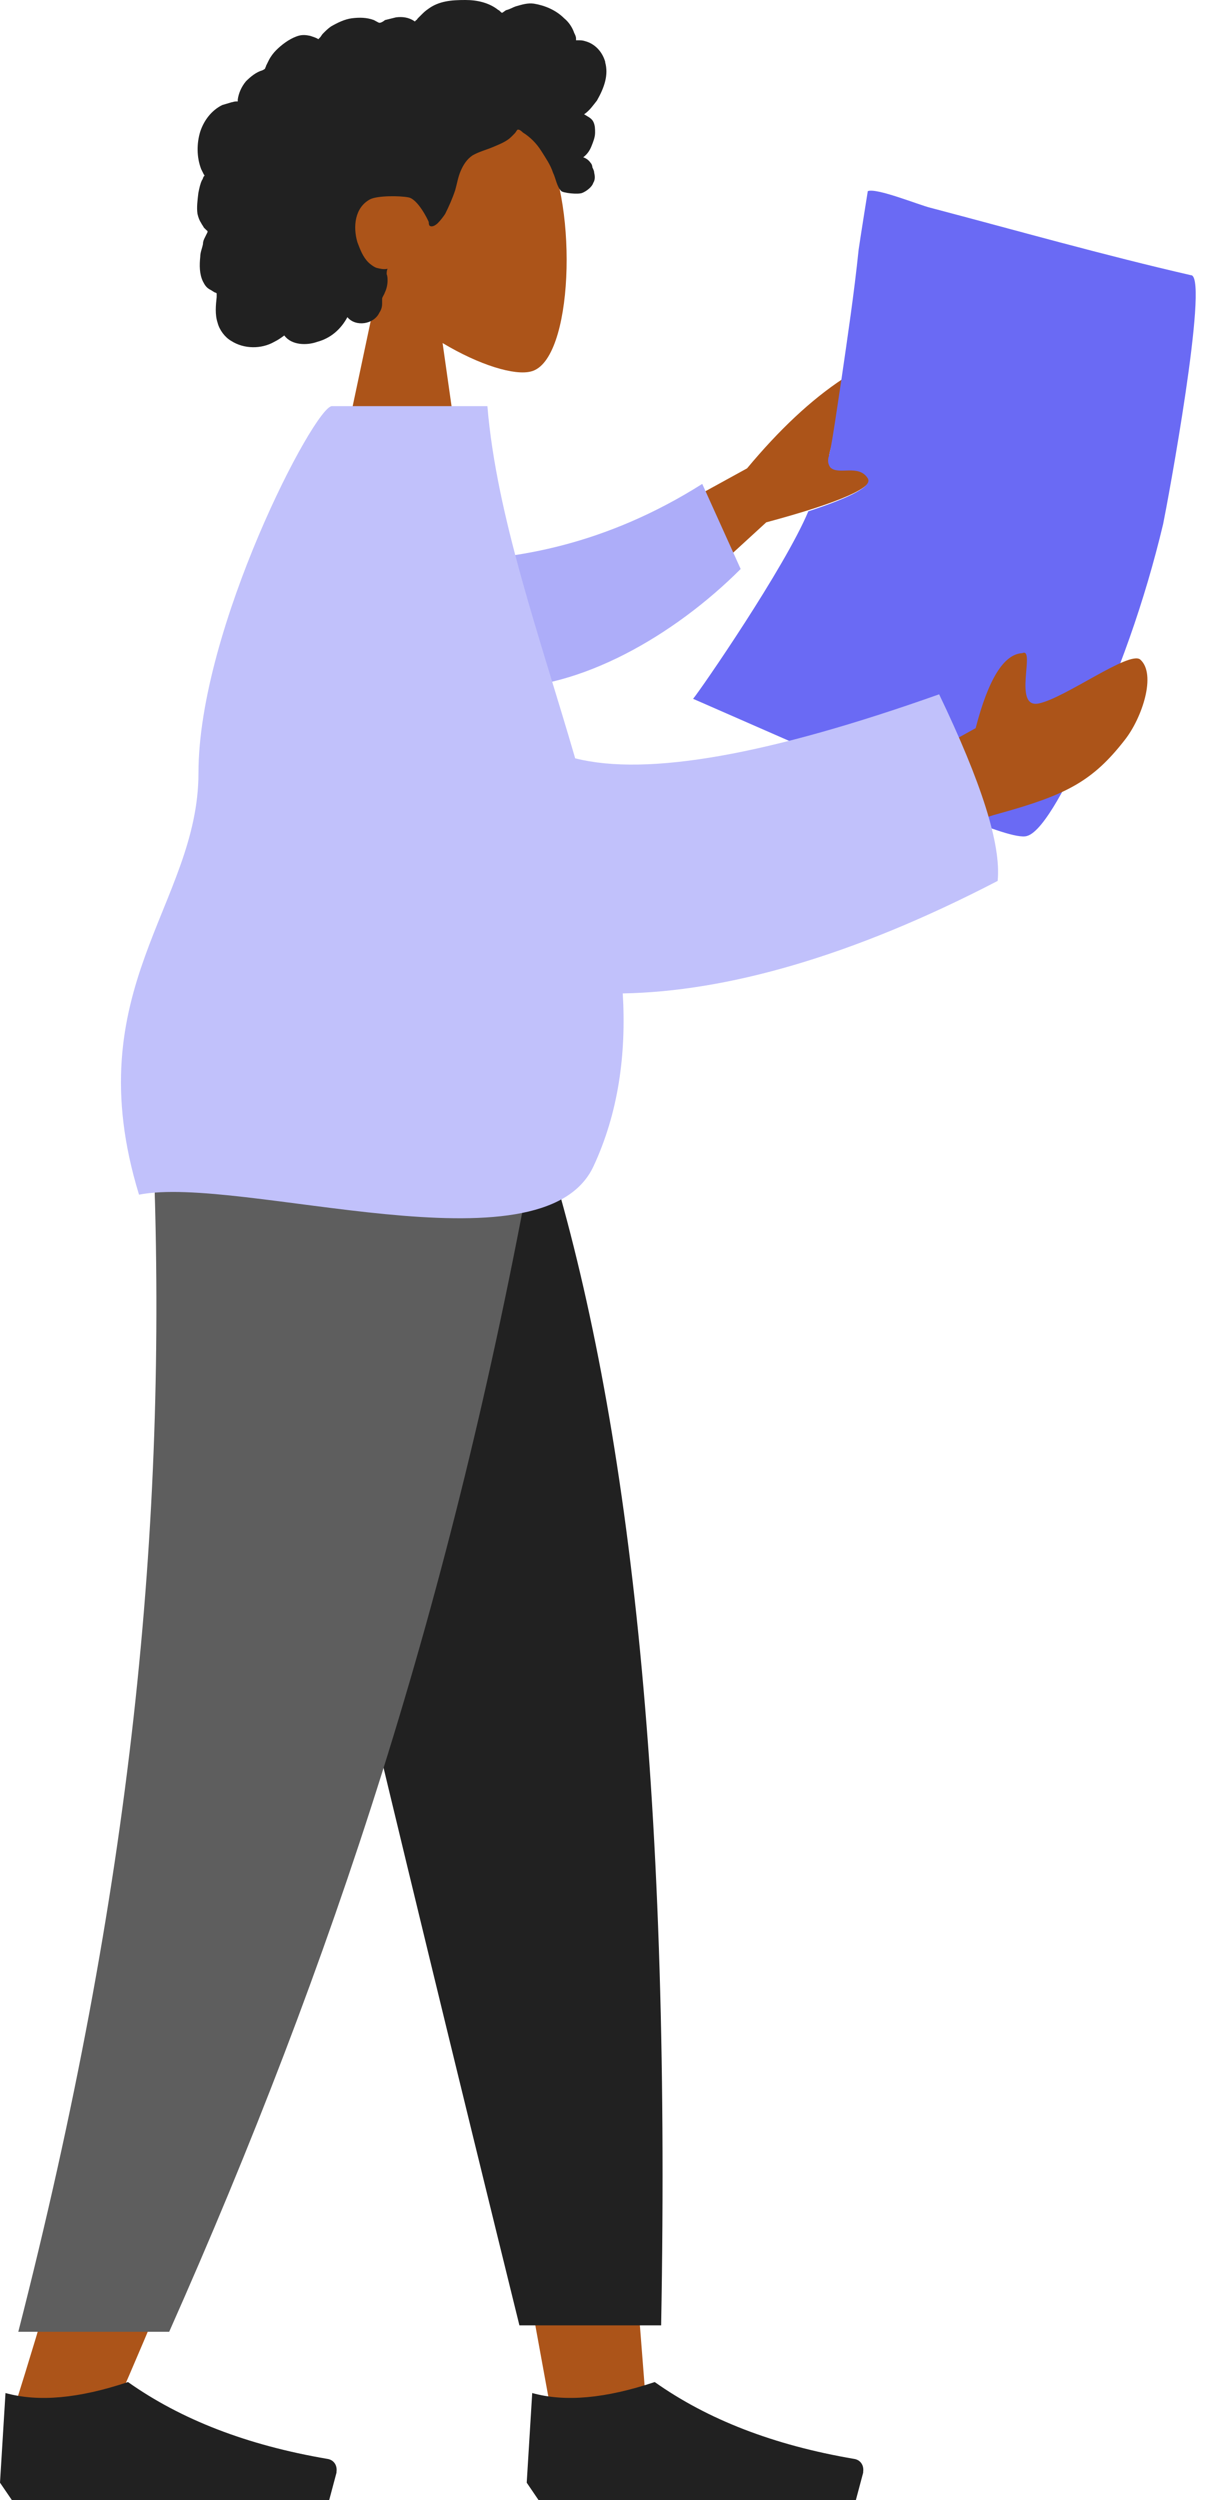 <svg fill="none" height="56" viewBox="0 0 27 56" width="27" xmlns="http://www.w3.org/2000/svg"><path d="m5.512 25.961 4.61 15.86 2.172 11.905h2.172l-2.172-27.764z" fill="#ac5419"/><path d="m3.442 25.961c.328 8.237.184 12.725.123 13.483-.082.758-.471 5.758-3.258 14.528h2.254c3.688-8.421 4.958-13.442 5.389-14.528.43-1.106 1.66-5.594 3.483-13.483z" fill="#ac5419"/><path d="m5.43 25.961c1.188 5.45 3.258 14.159 6.208 26.125h3.176c.225-12.274-.758-20.367-2.5-26.125z" fill="#212121"/><path d="m3.442 25.961c.307 8.237-.492 16.351-3.032 26.269h3.381c3.688-8.299 6.331-16.372 8.134-26.269z" fill="#5e5e5e"/><path d="m0 55.61.123-2.008c.738.205 1.639.123 2.745-.246 1.188.84 2.664 1.414 4.467 1.721.143.021.225.143.205.287v.021l-.164.615h-4.487-2.623z" fill="#212121"/><path d="m11.802 55.61.123-2.008c.738.205 1.639.123 2.745-.246 1.188.84 2.663 1.414 4.466 1.721.143.021.225.143.205.287v.021l-.164.615h-4.487-2.623z" fill="#212121"/><path d="m8.462 6.454c-.574-.676-.963-1.516-.902-2.438.184-2.684 3.934-2.09 4.651-.738.738 1.352.635 4.795-.307 5.041-.369.102-1.168-.143-1.987-.635l.512 3.606h-2.991z" fill="#ac5419"/><path d="m13.563 1.393c-.061-.225-.225-.41-.451-.471-.061-.02-.102-.02-.164-.02-.021 0-.021 0-.041 0 0-.02 0-.041 0-.041 0-.041-.02-.082-.041-.123-.041-.123-.123-.246-.225-.328-.184-.184-.43-.287-.676-.328-.143-.02-.266.02-.41.061-.061.02-.123.061-.205.082-.021 0-.082.061-.102.061-.02 0-.061-.061-.082-.061-.205-.164-.471-.225-.738-.225-.307 0-.594.02-.84.205-.061.041-.102.082-.143.123-.02.02-.041.041-.082.082-.02.02-.021.041-.041.041-.02.02-.02.041-.041.02-.123-.082-.266-.102-.41-.082-.082.02-.164.041-.246.061-.02.02-.082.061-.123.061-.02 0-.082-.041-.123-.061-.164-.061-.328-.061-.492-.041-.164.02-.328.102-.471.184-.061.041-.123.102-.184.164-.02.02-.041.061-.061.082-.02.02-.041.041-.041.041 0-.02-.184-.082-.205-.082-.102-.02-.184-.02-.287.02-.164.061-.328.184-.451.307-.061.061-.123.143-.164.225-.02.041-.041.082-.061.123 0 .02-.021.041-.021.061-.02.02-.02.021-.061.041-.143.041-.266.143-.369.246-.102.123-.164.266-.184.41v.041h-.041c-.041 0-.082.02-.102.02-.061.02-.143.041-.205.061-.246.123-.41.348-.492.594-.082.266-.082.574.02.84.02.041.041.082.061.123.02.02.02.02 0 .041s-.02.061-.041.082c-.041.082-.061.184-.082.287-.02.164-.041.328-.02.471.02.082.041.143.082.205.02.041.041.061.061.102.02.02.02.02.041.041l.021.02c.02.02.02 0 .02.041-.02.041-.041.082-.061.123-.02.041-.041.082-.041.143-.02.102-.061.184-.061.287-.02.184-.02.389.061.553.041.082.082.143.164.184.041.02.061.041.102.061.02 0 .041.02.041.02v.082c-.02.184-.041.389.02.574.041.164.164.328.307.41.287.184.676.184.963.02.082-.041.143-.082.225-.143.164.225.512.225.738.143.307-.082.533-.287.676-.553.184.225.594.164.717-.102.041-.061.061-.123.061-.205 0-.041 0-.082 0-.102 0-.041.041-.082.061-.143.041-.082.061-.184.061-.266 0-.041 0-.102-.02-.143 0-.041-0-.082.02-.123-.082.02-.164 0-.246-.02-.061-.02-.143-.082-.184-.123-.123-.123-.184-.287-.246-.451-.102-.348-.061-.779.287-.963.164-.082.656-.082.861-.041.205.041.43.492.451.553 0 .02-0.0.061.02.082.061.041.143-.021.184-.061.061-.061.123-.143.164-.205.082-.164.164-.348.225-.533.041-.143.061-.287.123-.43.061-.143.143-.266.266-.348.143-.082.307-.123.451-.184.143-.061.307-.123.41-.225.021-.02.041-.041.082-.082.021-.02.041-.061.061-.082.041-.02.102.041.123.061.164.102.307.246.41.41.102.164.205.307.266.492.061.123.082.307.184.41.041.041.369.082.471.041.102-.041.225-.143.246-.225.041-.061.041-.143.021-.225 0-.041-.021-.082-.041-.123 0-.041-.02-.082-.041-.102-.041-.061-.102-.102-.164-.123.082-.061.143-.143.184-.246.041-.102.082-.205.082-.307 0-.082 0-.164-.041-.246s-.143-.123-.205-.164c.123-.082.205-.205.287-.307.164-.287.266-.574.184-.861z" fill="#212121"/><path d="m12.375 12.888 4.364-2.397c.717-.861 1.434-1.537 2.151-2.008.205-.082.594-.143.246.471s-.697 1.291-.512 1.496c.184.184.635-.082.84.246.143.205-.615.553-2.295 1.004l-3.176 2.91z" fill="#ac5419"/><path d="m9.998 12.56c1.537-.02 3.565-.348 5.737-1.721l.861 1.906c-1.496 1.496-3.606 2.705-5.45 2.664-1.455-.061-2.192-1.803-1.147-2.848z" fill="#adadf9"/><path d="m26.697 6.167c-1.967-.451-3.913-1.004-5.86-1.516-.246-.061-1.209-.451-1.393-.369 0 0-.164 1.025-.205 1.311-.102.984-.246 1.947-.389 2.93-.102.676-.184 1.25-.246 1.557-.021.061-.021.123-.041.164-.021.102 0 .164.041.225.184.184.635-.082.84.246.102.164-.328.41-1.332.738-.533 1.27-2.397 3.975-2.582 4.2 1.496.656 2.991 1.311 4.508 1.967.369.164 2.582 1.229 2.971 1.106.389-.102.984-1.332 1.291-1.988.758-1.598 1.352-3.279 1.762-5.0.102-.492 1.024-5.471.635-5.573z" fill="#6a6af4"/><path d="m19.792 17.457 2.069-1.147c.287-1.107.635-1.66 1.045-1.68.307-.143-.225 1.25.369 1.127.594-.123 2.028-1.188 2.274-.984.369.328.041 1.311-.348 1.803-.717.922-1.311 1.229-2.787 1.639-.778.205-1.598.635-2.5 1.291z" fill="#ac5419"/><path d="m12.888 16.986c1.619.41 4.344-.082 8.155-1.434.943 1.967 1.393 3.36 1.311 4.18-3.278 1.701-6.085 2.479-8.4 2.52.082 1.373-.102 2.684-.656 3.873-1.147 2.459-7.909.184-10.183.635-1.414-4.61 1.332-6.495 1.332-9.446 0-3.237 2.602-8.217 2.991-8.217h3.483c.205 2.479 1.188 5.205 1.967 7.889z" fill="#c1c1fb"/></svg>